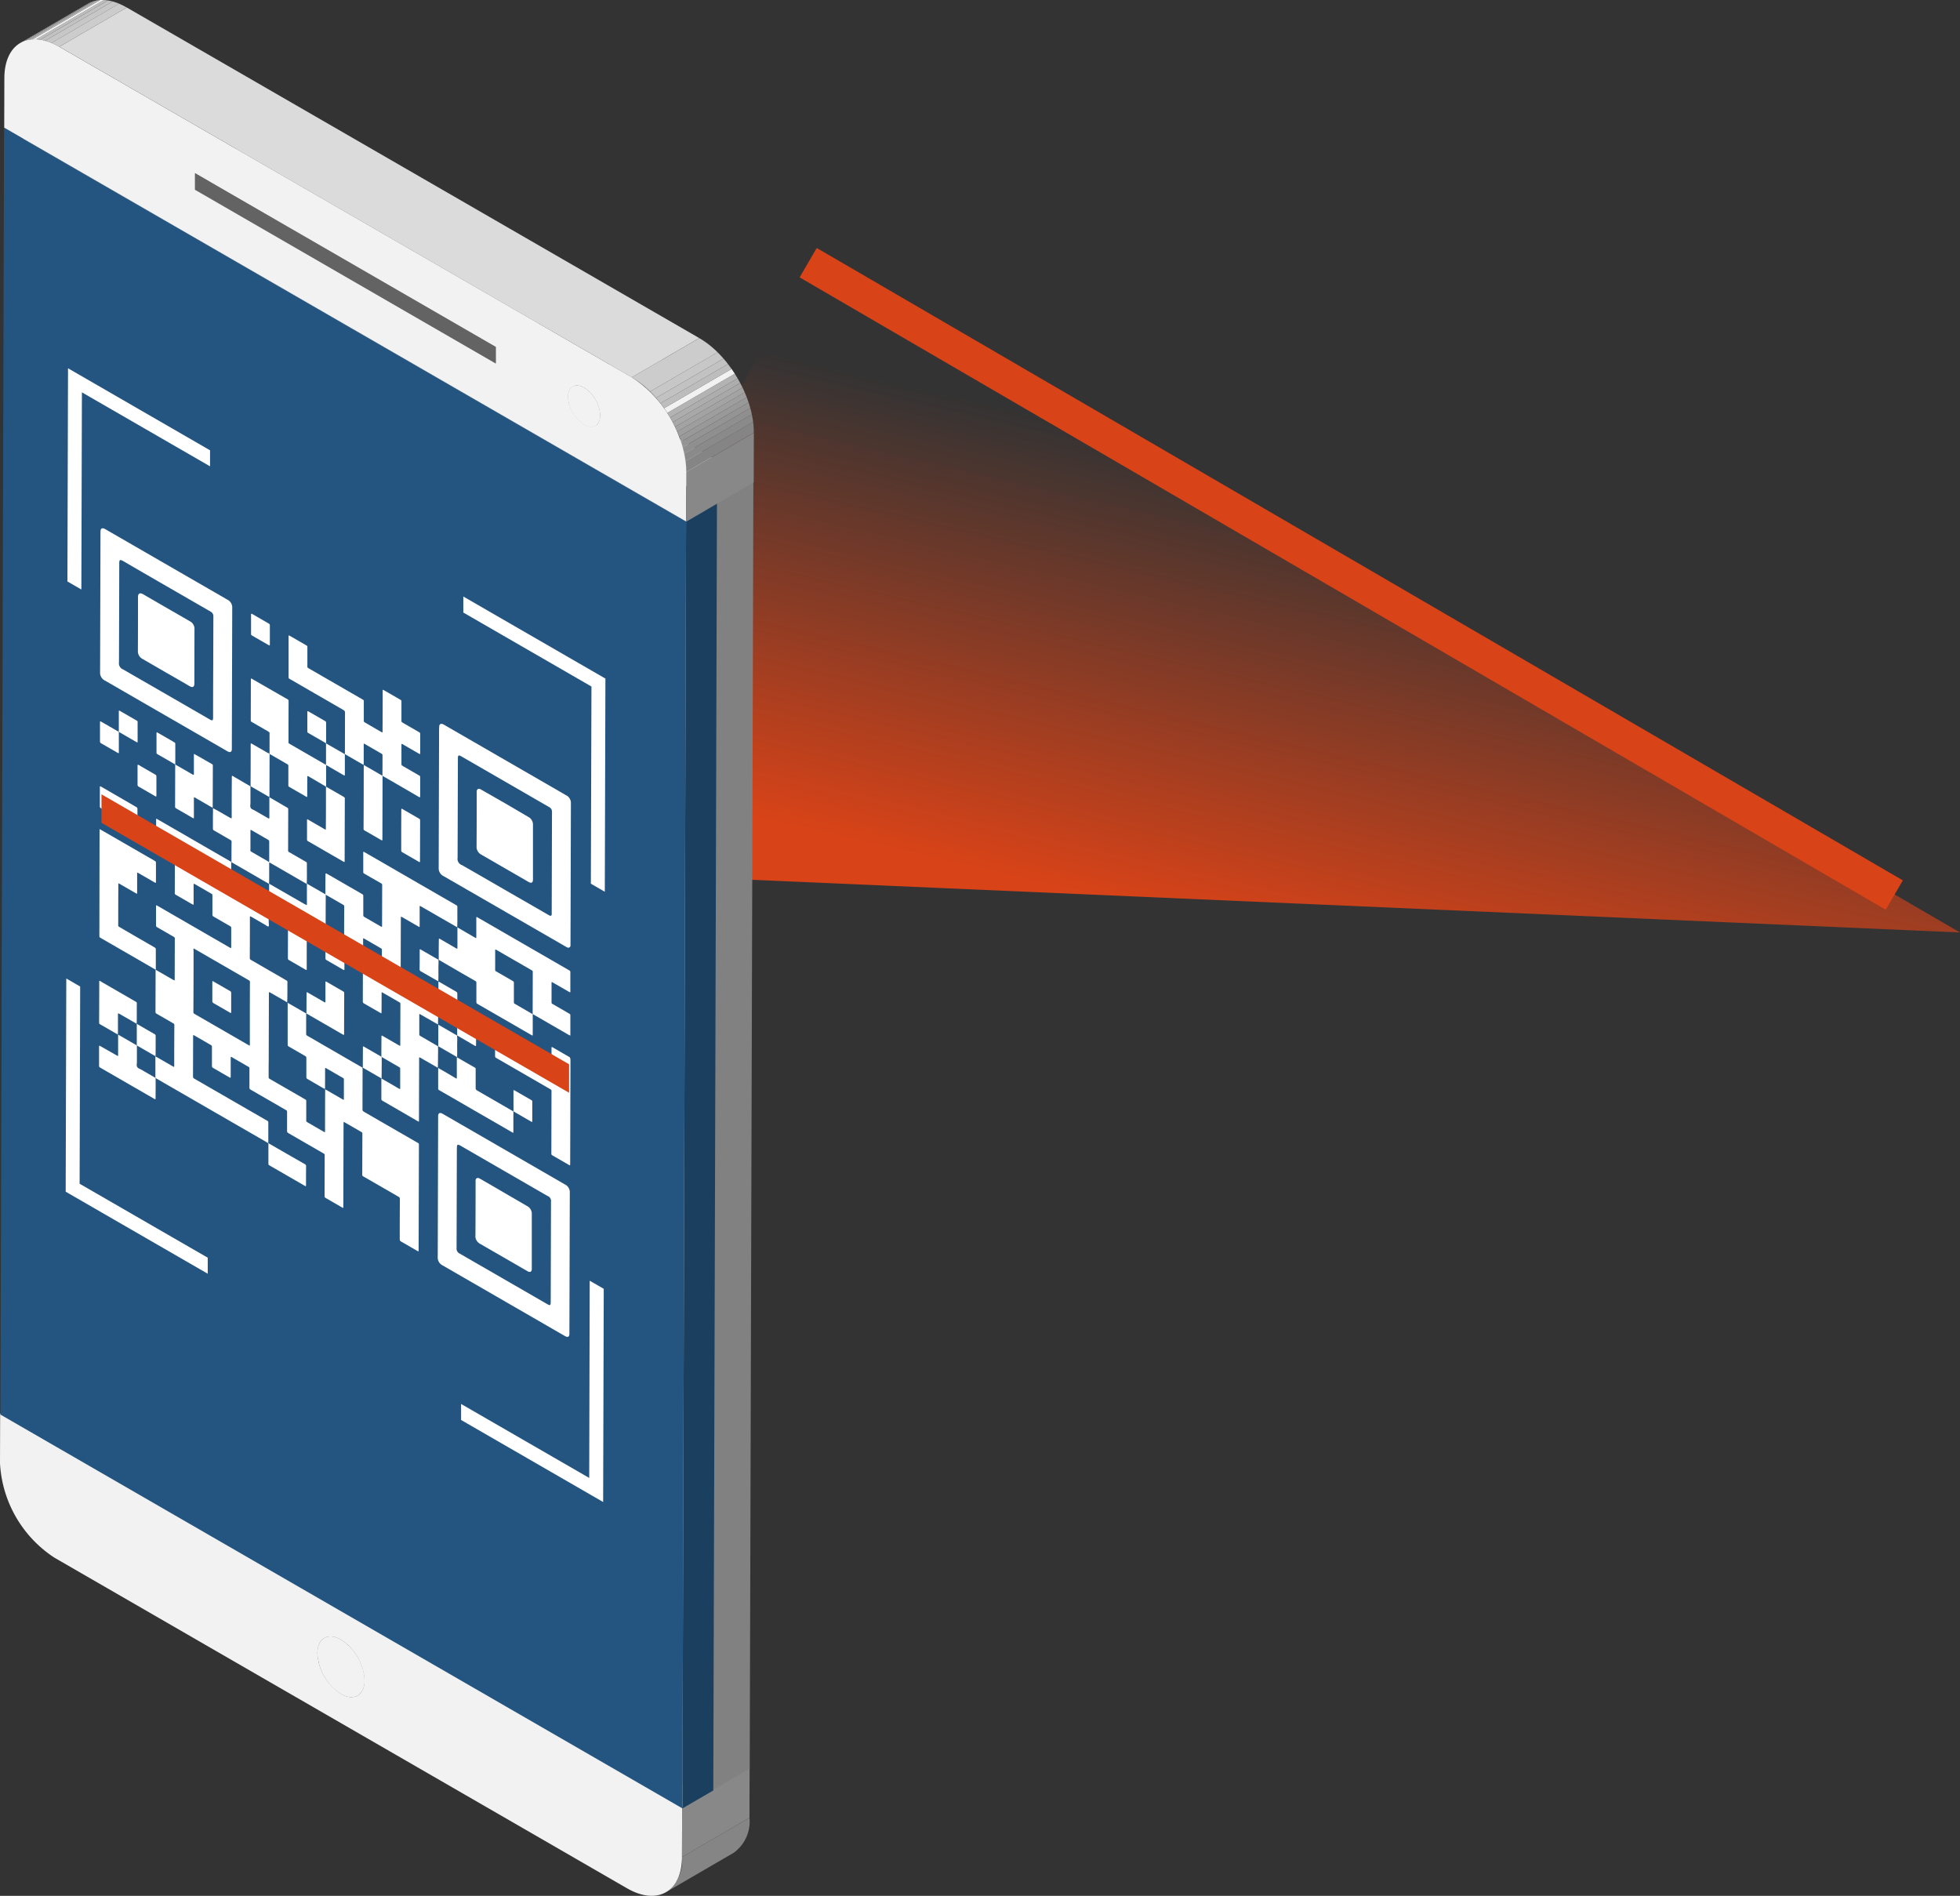 <svg xmlns="http://www.w3.org/2000/svg" xmlns:xlink="http://www.w3.org/1999/xlink" width="119.087" height="115.172" viewBox="0 0 119.087 115.172">
  <rect x="0" y="0" width="119.087" height="115.172" fill="#333333" stroke="none"/>
  <defs>
    <linearGradient id="linear-gradient" x1="0.147" y1="0.815" x2="0.431" y2="0.258" gradientUnits="objectBoundingBox">
      <stop offset="0" stop-color="#d84318"/>
      <stop offset="1" stop-color="#d84318" stop-opacity="0"/>
    </linearGradient>
  </defs>
  <g id="Grupo_131428" data-name="Grupo 131428" transform="translate(-101 398.784)">
    <path id="Trazado_191933" data-name="Trazado 191933" d="M132.033-349.291l18.07-33.536,69.984,40.69-80.993-3.53A49.315,49.315,0,0,1,132.033-349.291Z" fill="url(#linear-gradient)"/>
    <rect id="Rectángulo_41437" data-name="Rectángulo 41437" width="2.067" height="76.377" transform="matrix(0.503, -0.864, 0.864, 0.503, 149.584, -381.934)" fill="#d84318"/>
    <g id="Grupo_131195" data-name="Grupo 131195">
      <g id="Grupo_131157" data-name="Grupo 131157">
        <g id="Grupo_131156" data-name="Grupo 131156" style="isolation: isolate">
          <g id="Grupo_131129" data-name="Grupo 131129" style="isolation: isolate">
            <g id="Grupo_131128" data-name="Grupo 131128" style="isolation: isolate">
              <path id="Trazado_191934" data-name="Trazado 191934" d="M120.71-296.936l4.1-2.383c-.023-.04-.046-.08-.067-.121l-4.1,2.384c.022.04.044.08.067.12Z" fill="#adadad"/>
              <path id="Trazado_191935" data-name="Trazado 191935" d="M120.643-297.056l4.1-2.384c-.022-.04-.042-.081-.062-.122l-4.1,2.384c.02.041.041.081.062.122Z" fill="#a8a8a8"/>
            </g>
          </g>
          <g id="Grupo_131131" data-name="Grupo 131131" style="isolation: isolate">
            <g id="Grupo_131130" data-name="Grupo 131130" style="isolation: isolate">
              <path id="Trazado_191936" data-name="Trazado 191936" d="M121.078-296.421l4.1-2.383c-.04-.046-.079-.093-.116-.142l-4.1,2.384c.038.048.076.1.116.141Z" fill="#c2c2c2"/>
              <path id="Trazado_191937" data-name="Trazado 191937" d="M120.962-296.562l4.1-2.384c-.033-.042-.065-.085-.1-.129l-4.1,2.384c.031.044.062.087.1.129Z" fill="#bdbdbd"/>
              <path id="Trazado_191938" data-name="Trazado 191938" d="M120.867-296.691l4.1-2.384c-.029-.04-.057-.082-.083-.123l-4.1,2.383c.027.042.054.083.083.124Z" fill="#f2f2f2"/>
              <path id="Trazado_191939" data-name="Trazado 191939" d="M120.784-296.815l4.1-2.383c-.026-.04-.05-.081-.074-.121l-4.1,2.383c.024.041.049.081.074.121Z" fill="#b3b3b3"/>
              <path id="Trazado_191940" data-name="Trazado 191940" d="M120.71-296.936l4.1-2.383c-.023-.04-.046-.08-.067-.121l-4.1,2.384c.022.04.044.08.067.12Z" fill="#adadad"/>
            </g>
          </g>
          <g id="Grupo_131133" data-name="Grupo 131133" style="isolation: isolate">
            <g id="Grupo_131132" data-name="Grupo 131132" style="isolation: isolate">
              <path id="Trazado_191941" data-name="Trazado 191941" d="M121.235-296.254l4.1-2.384c-.054-.053-.106-.108-.156-.166l-4.1,2.383c.051.058.1.114.157.167Z" fill="#c7c7c7"/>
              <path id="Trazado_191942" data-name="Trazado 191942" d="M121.078-296.421l4.1-2.383c-.04-.046-.079-.093-.116-.142l-4.1,2.384c.038.048.076.1.116.141Z" fill="#c2c2c2"/>
            </g>
          </g>
          <g id="Grupo_131135" data-name="Grupo 131135" style="isolation: isolate">
            <g id="Grupo_131134" data-name="Grupo 131134" style="isolation: isolate">
              <path id="Trazado_191943" data-name="Trazado 191943" d="M120.643-297.056l4.1-2.384c-.022-.04-.042-.081-.062-.122l-4.1,2.384c.02.041.041.081.062.122Z" fill="#a8a8a8"/>
              <path id="Trazado_191944" data-name="Trazado 191944" d="M120.581-297.178l4.1-2.384c-.02-.041-.039-.082-.057-.124l-4.1,2.384c.019.041.037.083.057.124Z" fill="#a3a3a3"/>
              <path id="Trazado_191945" data-name="Trazado 191945" d="M120.524-297.3l4.1-2.384c-.018-.042-.036-.085-.052-.128l-4.1,2.383c.016.043.034.086.052.129Z" fill="#9e9e9e"/>
              <path id="Trazado_191946" data-name="Trazado 191946" d="M120.472-297.431l4.1-2.383c-.018-.045-.034-.09-.049-.135l-4.1,2.383q.022.069.048.135Z" fill="#999"/>
              <path id="Trazado_191947" data-name="Trazado 191947" d="M120.424-297.566l4.1-2.383c-.016-.049-.031-.1-.044-.146l-4.1,2.384c.013.048.028.1.045.145Z" fill="#949494"/>
            </g>
          </g>
          <g id="Grupo_131137" data-name="Grupo 131137" style="isolation: isolate">
            <g id="Grupo_131136" data-name="Grupo 131136" style="isolation: isolate">
              <path id="Trazado_191948" data-name="Trazado 191948" d="M121.713-295.884l4.1-2.383a2.415,2.415,0,0,1-.478-.371l-4.1,2.384a2.388,2.388,0,0,0,.478.37Z" fill="#ccc"/>
              <path id="Trazado_191949" data-name="Trazado 191949" d="M121.235-296.254l4.1-2.384c-.054-.053-.106-.108-.156-.166l-4.1,2.383c.051.058.1.114.157.167Z" fill="#c7c7c7"/>
            </g>
          </g>
          <g id="Grupo_131139" data-name="Grupo 131139" style="isolation: isolate">
            <g id="Grupo_131138" data-name="Grupo 131138" style="isolation: isolate">
              <path id="Trazado_191950" data-name="Trazado 191950" d="M120.339-297.876l4.1-2.383c-.014-.067-.025-.133-.034-.2l-4.1,2.384c.008.066.02.132.034.2Z" fill="#8a8a8a"/>
              <path id="Trazado_191951" data-name="Trazado 191951" d="M120.305-298.074l4.1-2.384a2.229,2.229,0,0,1-.018-.28,1,1,0,0,1,.418-.919l-4.1,2.384a1,1,0,0,0-.418.919,2.069,2.069,0,0,0,.019.28Z" fill="#858585"/>
            </g>
          </g>
          <g id="Grupo_131141" data-name="Grupo 131141" style="isolation: isolate">
            <g id="Grupo_131140" data-name="Grupo 131140" style="isolation: isolate">
              <path id="Trazado_191952" data-name="Trazado 191952" d="M122.731-295.784l4.1-2.384-4.11,2.389Z" fill="#9e9e9e"/>
              <path id="Trazado_191953" data-name="Trazado 191953" d="M122.723-295.779l4.1-2.384a.6.6,0,0,1-.072.035l-4.1,2.384c.025-.011.049-.022.072-.035Z" fill="#a3a3a3"/>
              <path id="Trazado_191954" data-name="Trazado 191954" d="M122.651-295.744l4.1-2.384c-.024.01-.05.019-.076.027l-4.1,2.383a.609.609,0,0,0,.075-.026Z" fill="#a8a8a8"/>
              <path id="Trazado_191955" data-name="Trazado 191955" d="M122.576-295.718l4.1-2.383c-.026.007-.052.013-.08.018l-4.1,2.384a.718.718,0,0,0,.08-.019Z" fill="#adadad"/>
              <path id="Trazado_191956" data-name="Trazado 191956" d="M122.5-295.7l4.1-2.384a.81.81,0,0,1-.086.01l-4.1,2.384a.829.829,0,0,0,.087-.01Z" fill="#b3b3b3"/>
              <path id="Trazado_191957" data-name="Trazado 191957" d="M122.409-295.689l4.1-2.384a.757.757,0,0,1-.1,0l-4.1,2.384c.033,0,.064,0,.095,0Z" fill="#f2f2f2"/>
              <path id="Trazado_191958" data-name="Trazado 191958" d="M122.314-295.688l4.1-2.384a.809.809,0,0,1-.107-.011l-4.1,2.384a1,1,0,0,0,.106.011Z" fill="#bdbdbd"/>
              <path id="Trazado_191959" data-name="Trazado 191959" d="M122.208-295.7l4.1-2.384a1.014,1.014,0,0,1-.126-.027l-4.1,2.384a1.009,1.009,0,0,0,.126.027Z" fill="#c2c2c2"/>
              <path id="Trazado_191960" data-name="Trazado 191960" d="M122.082-295.726l4.1-2.384a1.2,1.2,0,0,1-.168-.058l-4.1,2.384a1.411,1.411,0,0,0,.169.058Z" fill="#c7c7c7"/>
              <path id="Trazado_191961" data-name="Trazado 191961" d="M121.913-295.784l4.1-2.384a1.7,1.7,0,0,1-.2-.1l-4.1,2.383a1.621,1.621,0,0,0,.2.1Z" fill="#ccc"/>
            </g>
          </g>
          <g id="Grupo_131143" data-name="Grupo 131143" style="isolation: isolate">
            <g id="Grupo_131142" data-name="Grupo 131142" style="isolation: isolate">
              <path id="Trazado_191962" data-name="Trazado 191962" d="M120.305-298.074l4.1-2.384a2.229,2.229,0,0,1-.018-.28,1,1,0,0,1,.418-.919l-4.1,2.384a1,1,0,0,0-.418.919,2.069,2.069,0,0,0,.019.28Z" fill="#858585"/>
            </g>
          </g>
          <g id="Grupo_131145" data-name="Grupo 131145" style="isolation: isolate">
            <g id="Grupo_131144" data-name="Grupo 131144" style="isolation: isolate">
              <path id="Trazado_191963" data-name="Trazado 191963" d="M122.731-295.784l4.1-2.384a1,1,0,0,0,.417-.918l-4.1,2.384a1,1,0,0,1-.417.918Z" fill="#434343"/>
            </g>
          </g>
          <g id="Grupo_131147" data-name="Grupo 131147" style="isolation: isolate">
            <g id="Grupo_131146" data-name="Grupo 131146" style="isolation: isolate">
              <path id="Trazado_191964" data-name="Trazado 191964" d="M121.722-299.174l4.1-2.383a1.625,1.625,0,0,0-.2-.1l-4.1,2.384a1.764,1.764,0,0,1,.2.1Z" fill="#666"/>
              <path id="Trazado_191965" data-name="Trazado 191965" d="M121.522-299.273l4.1-2.384a1.411,1.411,0,0,0-.169-.058l-4.1,2.384a1.4,1.4,0,0,1,.168.058Z" fill="#646464"/>
              <path id="Trazado_191966" data-name="Trazado 191966" d="M121.354-299.331l4.1-2.384a1.246,1.246,0,0,0-.126-.027l-4.1,2.384a1.02,1.02,0,0,1,.126.027Z" fill="#616161"/>
              <path id="Trazado_191967" data-name="Trazado 191967" d="M121.228-299.358l4.1-2.384c-.036-.005-.071-.009-.106-.011l-4.1,2.384a1.014,1.014,0,0,1,.107.011Z" fill="#5f5f5f"/>
              <path id="Trazado_191968" data-name="Trazado 191968" d="M121.121-299.369l4.1-2.384c-.032,0-.064,0-.1,0l-4.1,2.384c.031,0,.063,0,.1,0Z" fill="#5c5c5c"/>
              <path id="Trazado_191969" data-name="Trazado 191969" d="M121.026-299.368l4.1-2.384a.81.81,0,0,0-.086.01l-4.1,2.384a.81.81,0,0,1,.086-.01Z" fill="#5a5a5a"/>
              <path id="Trazado_191970" data-name="Trazado 191970" d="M120.94-299.358l4.1-2.384a.686.686,0,0,0-.081.019l-4.1,2.383c.026-.007.053-.013.08-.018Z" fill="#575757"/>
              <path id="Trazado_191971" data-name="Trazado 191971" d="M120.86-299.34l4.1-2.383a.478.478,0,0,0-.075.027l-4.1,2.383c.024-.01.05-.019.076-.027Z" fill="#545454"/>
              <path id="Trazado_191972" data-name="Trazado 191972" d="M120.784-299.313l4.1-2.383a.6.6,0,0,0-.072.035l-4.1,2.383c.023-.013.047-.024.072-.035Z" fill="#525252"/>
              <path id="Trazado_191973" data-name="Trazado 191973" d="M120.712-299.278l4.1-2.383-4.11,2.388Z" fill="#4f4f4f"/>
            </g>
          </g>
          <g id="Grupo_131149" data-name="Grupo 131149" style="isolation: isolate">
            <g id="Grupo_131148" data-name="Grupo 131148" style="isolation: isolate">
              <path id="Trazado_191974" data-name="Trazado 191974" d="M123.148-296.7l4.1-2.384a2.241,2.241,0,0,0-.018-.28l-4.1,2.384a2.055,2.055,0,0,1,.018.28Z" fill="#434343"/>
              <path id="Trazado_191975" data-name="Trazado 191975" d="M123.13-296.982l4.1-2.384c-.009-.066-.02-.132-.034-.2l-4.1,2.383c.014.067.026.133.034.2Z" fill="#454545"/>
              <path id="Trazado_191976" data-name="Trazado 191976" d="M123.1-297.181l4.1-2.383c-.012-.055-.025-.11-.041-.165l-4.1,2.384c.015.055.028.109.04.164Z" fill="#484848"/>
              <path id="Trazado_191977" data-name="Trazado 191977" d="M123.056-297.345l4.1-2.384c-.013-.049-.028-.1-.044-.146l-4.1,2.384c.016.048.031.1.045.146Z" fill="#4a4a4a"/>
              <path id="Trazado_191978" data-name="Trazado 191978" d="M123.011-297.491l4.1-2.384c-.015-.045-.031-.09-.049-.135l-4.1,2.383c.017.045.033.091.048.136Z" fill="#4d4d4d"/>
              <path id="Trazado_191979" data-name="Trazado 191979" d="M122.963-297.627l4.1-2.383c-.016-.043-.034-.086-.052-.129l-4.1,2.384c.019.043.036.085.053.128Z" fill="#4f4f4f"/>
              <path id="Trazado_191980" data-name="Trazado 191980" d="M122.91-297.755l4.1-2.384c-.018-.041-.037-.083-.057-.124l-4.1,2.384c.02.041.039.082.057.124Z" fill="#525252"/>
              <path id="Trazado_191981" data-name="Trazado 191981" d="M122.853-297.879l4.1-2.384c-.02-.041-.04-.082-.062-.122l-4.1,2.384c.022.04.042.081.062.122Z" fill="#545454"/>
              <path id="Trazado_191982" data-name="Trazado 191982" d="M122.791-298l4.1-2.384c-.021-.04-.044-.081-.067-.12l-4.1,2.383c.023.04.046.08.067.121Z" fill="#575757"/>
              <path id="Trazado_191983" data-name="Trazado 191983" d="M122.724-298.122l4.1-2.383c-.024-.041-.049-.082-.074-.122l-4.1,2.384c.026.04.05.08.074.121Z" fill="#5a5a5a"/>
              <path id="Trazado_191984" data-name="Trazado 191984" d="M122.65-298.243l4.1-2.384c-.027-.041-.055-.083-.083-.123l-4.1,2.383c.029.041.056.082.083.124Z" fill="#5c5c5c"/>
              <path id="Trazado_191985" data-name="Trazado 191985" d="M122.567-298.367l4.1-2.383c-.031-.044-.063-.087-.1-.129l-4.1,2.383c.033.042.065.085.1.129Z" fill="#5f5f5f"/>
              <path id="Trazado_191986" data-name="Trazado 191986" d="M122.472-298.5l4.1-2.383c-.038-.049-.077-.1-.116-.142l-4.1,2.384c.04.045.079.093.116.141Z" fill="#616161"/>
              <path id="Trazado_191987" data-name="Trazado 191987" d="M122.356-298.637l4.1-2.384c-.051-.058-.1-.113-.157-.166l-4.1,2.383c.053.053.106.109.156.167Z" fill="#646464"/>
              <path id="Trazado_191988" data-name="Trazado 191988" d="M122.2-298.8l4.1-2.383a2.34,2.34,0,0,0-.477-.37l-4.1,2.383a2.389,2.389,0,0,1,.478.37Z" fill="#666"/>
            </g>
          </g>
          <g id="Grupo_131151" data-name="Grupo 131151" style="isolation: isolate">
            <g id="Grupo_131150" data-name="Grupo 131150" style="isolation: isolate">
              <path id="Trazado_191989" data-name="Trazado 191989" d="M141.466-283.837l4.1-2.384a2.33,2.33,0,0,0,.971-2.134l-4.1,2.383a2.329,2.329,0,0,1-.971,2.135Z" fill="#858585"/>
            </g>
          </g>
          <g id="Grupo_131152" data-name="Grupo 131152">
            <path id="Trazado_191990" data-name="Trazado 191990" d="M142.437-285.972c-.006,2.112-1.5,2.964-3.339,1.9L104.317-304.15A7.311,7.311,0,0,1,101-309.895l.009-3.014,41.437,23.924Zm-20.724-9.912c.79.457,1.433.09,1.435-.818a3.144,3.144,0,0,0-1.426-2.472c-.79-.456-1.433-.089-1.436.82a3.143,3.143,0,0,0,1.427,2.47Z" fill="#f2f2f2"/>
          </g>
          <g id="Grupo_131153" data-name="Grupo 131153">
            <path id="Trazado_191991" data-name="Trazado 191991" d="M121.722-299.174c-.79-.456-1.433-.089-1.436.82a3.143,3.143,0,0,0,1.427,2.47c.79.457,1.433.09,1.435-.818A3.144,3.144,0,0,0,121.722-299.174Z" fill="#f2f2f2"/>
          </g>
          <g id="Grupo_131154" data-name="Grupo 131154">
            <path id="Trazado_191992" data-name="Trazado 191992" d="M142.446-288.985l4.1-2.384L105.11-315.292l-4.1,2.384Z" fill="#dbdbdb"/>
          </g>
          <g id="Grupo_131155" data-name="Grupo 131155">
            <path id="Trazado_191993" data-name="Trazado 191993" d="M142.437-285.972l4.1-2.384.009-3.013-4.1,2.384Z" fill="#888"/>
          </g>
        </g>
      </g>
      <g id="Grupo_131162" data-name="Grupo 131162">
        <g id="Grupo_131161" data-name="Grupo 131161" style="isolation: isolate">
          <g id="Grupo_131158" data-name="Grupo 131158">
            <path id="Trazado_191994" data-name="Trazado 191994" d="M143.634-289.653l2.918-1.7.222-78.173-2.918,1.7Z" fill="#818181"/>
          </g>
          <g id="Grupo_131159" data-name="Grupo 131159">
            <path id="Trazado_191995" data-name="Trazado 191995" d="M143.855-367.826l2.918-1.7-41.438-23.924-2.918,1.7Z" fill="#d0d0d0"/>
          </g>
          <g id="Grupo_131160" data-name="Grupo 131160">
            <path id="Trazado_191996" data-name="Trazado 191996" d="M102.417-391.75l-.222,78.173,41.438,23.924.222-78.173Z" fill="#bbb"/>
          </g>
        </g>
      </g>
      <g id="Grupo_131167" data-name="Grupo 131167">
        <g id="Grupo_131166" data-name="Grupo 131166" style="isolation: isolate">
          <g id="Grupo_131163" data-name="Grupo 131163">
            <path id="Trazado_191997" data-name="Trazado 191997" d="M142.463-288.925l1.876-1.09.222-78.173-1.876,1.09Z" fill="#1b3f5e"/>
          </g>
          <g id="Grupo_131164" data-name="Grupo 131164">
            <path id="Trazado_191998" data-name="Trazado 191998" d="M142.685-367.1l1.876-1.09-41.437-23.924-1.876,1.09Z" fill="#1b3f5e"/>
          </g>
          <g id="Grupo_131165" data-name="Grupo 131165">
            <path id="Trazado_191999" data-name="Trazado 191999" d="M101.248-391.022l-.222,78.173,41.437,23.924.222-78.173Z" fill="#245580"/>
          </g>
        </g>
      </g>
      <g id="Grupo_131194" data-name="Grupo 131194">
        <g id="Grupo_131193" data-name="Grupo 131193" style="isolation: isolate">
          <g id="Grupo_131169" data-name="Grupo 131169" style="isolation: isolate">
            <g id="Grupo_131168" data-name="Grupo 131168" style="isolation: isolate">
              <path id="Trazado_192000" data-name="Trazado 192000" d="M104.6-395.944l4.1-2.384a4.214,4.214,0,0,0-.467-.232l-4.1,2.384a4.033,4.033,0,0,1,.466.232Z" fill="#ccc"/>
              <path id="Trazado_192001" data-name="Trazado 192001" d="M104.138-396.176l4.1-2.384a3.319,3.319,0,0,0-.392-.135l-4.1,2.384a3.383,3.383,0,0,1,.392.135Z" fill="#c7c7c7"/>
              <path id="Trazado_192002" data-name="Trazado 192002" d="M103.746-396.311l4.1-2.384a2.5,2.5,0,0,0-.292-.062l-4.1,2.383a2.744,2.744,0,0,1,.293.063Z" fill="#c2c2c2"/>
              <path id="Trazado_192003" data-name="Trazado 192003" d="M103.453-396.374l4.1-2.383a2.175,2.175,0,0,0-.248-.025l-4.1,2.383a2.394,2.394,0,0,1,.248.025Z" fill="#bdbdbd"/>
              <path id="Trazado_192004" data-name="Trazado 192004" d="M103.205-396.4l4.1-2.383a1.8,1.8,0,0,0-.221,0l-4.1,2.383c.072,0,.145-.005.22,0Z" fill="#f2f2f2"/>
              <path id="Trazado_192005" data-name="Trazado 192005" d="M102.985-396.4l4.1-2.383a1.9,1.9,0,0,0-.2.023l-4.1,2.384a1.836,1.836,0,0,1,.2-.024Z" fill="#b3b3b3"/>
              <path id="Trazado_192006" data-name="Trazado 192006" d="M102.784-396.373l4.1-2.384a1.861,1.861,0,0,0-.186.043l-4.1,2.384a1.635,1.635,0,0,1,.187-.043Z" fill="#adadad"/>
              <path id="Trazado_192007" data-name="Trazado 192007" d="M102.6-396.33l4.1-2.384a1.659,1.659,0,0,0-.176.062l-4.1,2.384a1.531,1.531,0,0,1,.176-.062Z" fill="#a8a8a8"/>
              <path id="Trazado_192008" data-name="Trazado 192008" d="M102.421-396.268l4.1-2.384a1.521,1.521,0,0,0-.167.082l-4.1,2.383a1.718,1.718,0,0,1,.167-.081Z" fill="#a3a3a3"/>
              <path id="Trazado_192009" data-name="Trazado 192009" d="M102.254-396.187l4.1-2.383-4.12,2.394Z" fill="#9e9e9e"/>
            </g>
          </g>
          <g id="Grupo_131170" data-name="Grupo 131170">
            <path id="Trazado_192010" data-name="Trazado 192010" d="M112.845-387.256l4.1-2.384,0-1.011-4.1,2.384Z" fill="#888"/>
          </g>
          <g id="Grupo_131171" data-name="Grupo 131171">
            <path id="Trazado_192011" data-name="Trazado 192011" d="M131.122-376.7l4.1-2.384L116.946-389.64l-4.1,2.384Z" fill="#dbdbdb"/>
          </g>
          <g id="Grupo_131172" data-name="Grupo 131172">
            <path id="Trazado_192012" data-name="Trazado 192012" d="M131.125-377.714l4.1-2.384L116.949-390.65l-4.1,2.384Z" fill="#6e6e6e"/>
          </g>
          <g id="Grupo_131173" data-name="Grupo 131173">
            <path id="Trazado_192013" data-name="Trazado 192013" d="M131.122-376.7l4.1-2.384,0-1.011-4.1,2.384Z" fill="#444"/>
          </g>
          <g id="Grupo_131175" data-name="Grupo 131175" style="isolation: isolate">
            <g id="Grupo_131174" data-name="Grupo 131174" style="isolation: isolate">
              <path id="Trazado_192014" data-name="Trazado 192014" d="M136.483-372.989l4.1-2.384a1.627,1.627,0,0,1-.326-.253l-4.1,2.384a1.664,1.664,0,0,0,.326.253Z" fill="#ccc"/>
            </g>
          </g>
          <g id="Grupo_131177" data-name="Grupo 131177" style="isolation: isolate">
            <g id="Grupo_131176" data-name="Grupo 131176" style="isolation: isolate">
              <path id="Trazado_192015" data-name="Trazado 192015" d="M136.483-372.989l4.1-2.384a1.627,1.627,0,0,1-.326-.253l-4.1,2.384a1.664,1.664,0,0,0,.326.253Z" fill="#ccc"/>
              <path id="Trazado_192016" data-name="Trazado 192016" d="M136.157-373.242l4.1-2.384c-.037-.036-.073-.074-.107-.114l-4.1,2.384c.035.04.07.078.107.114Z" fill="#c7c7c7"/>
              <path id="Trazado_192017" data-name="Trazado 192017" d="M136.05-373.356l4.1-2.384c-.027-.031-.054-.063-.079-.1l-4.1,2.383c.026.034.052.066.079.1Z" fill="#c2c2c2"/>
              <path id="Trazado_192018" data-name="Trazado 192018" d="M135.971-373.453l4.1-2.383c-.023-.029-.044-.058-.065-.088l-4.1,2.383c.021.03.043.06.065.088Z" fill="#bdbdbd"/>
              <path id="Trazado_192019" data-name="Trazado 192019" d="M135.906-373.541l4.1-2.383c-.02-.028-.039-.056-.057-.085l-4.1,2.384c.019.028.037.057.057.084Z" fill="#f2f2f2"/>
              <path id="Trazado_192020" data-name="Trazado 192020" d="M135.849-373.625l4.1-2.384-.051-.083-4.1,2.384c.016.028.033.056.05.083Z" fill="#b3b3b3"/>
              <path id="Trazado_192021" data-name="Trazado 192021" d="M135.8-373.708l4.1-2.384c-.015-.027-.031-.054-.045-.082l-4.1,2.384c.015.027.03.055.046.082Z" fill="#adadad"/>
              <path id="Trazado_192022" data-name="Trazado 192022" d="M135.753-373.79l4.1-2.384c-.015-.027-.029-.055-.043-.083l-4.1,2.384c.013.028.027.055.042.083Z" fill="#a8a8a8"/>
              <path id="Trazado_192023" data-name="Trazado 192023" d="M135.711-373.873l4.1-2.384c-.013-.028-.026-.056-.038-.085l-4.1,2.384c.012.028.025.056.039.085Z" fill="#a3a3a3"/>
              <path id="Trazado_192024" data-name="Trazado 192024" d="M135.672-373.958l4.1-2.384c-.013-.029-.025-.058-.036-.088l-4.1,2.384c.011.029.023.059.036.088Z" fill="#9e9e9e"/>
              <path id="Trazado_192025" data-name="Trazado 192025" d="M135.636-374.046l4.1-2.384c-.012-.03-.023-.061-.033-.092l-4.1,2.384c.01.031.021.061.033.092Z" fill="#999"/>
              <path id="Trazado_192026" data-name="Trazado 192026" d="M135.6-374.138l4.1-2.384c-.011-.033-.022-.066-.031-.1l-4.1,2.383c.009.033.019.067.03.1Z" fill="#949494"/>
              <path id="Trazado_192027" data-name="Trazado 192027" d="M135.573-374.238l4.1-2.383c-.01-.038-.019-.075-.027-.113l-4.1,2.384c.008.037.017.075.028.112Z" fill="#8f8f8f"/>
              <path id="Trazado_192028" data-name="Trazado 192028" d="M135.545-374.35l4.1-2.384q-.015-.067-.024-.135l-4.1,2.384c.006.044.013.09.023.135Z" fill="#8a8a8a"/>
              <path id="Trazado_192029" data-name="Trazado 192029" d="M135.522-374.485l4.1-2.384a1.568,1.568,0,0,1-.012-.191.686.686,0,0,1,.285-.627l-4.1,2.384a.684.684,0,0,0-.285.626,1.4,1.4,0,0,0,.013.192Z" fill="#858585"/>
            </g>
          </g>
          <g id="Grupo_131179" data-name="Grupo 131179" style="isolation: isolate">
            <g id="Grupo_131178" data-name="Grupo 131178" style="isolation: isolate">
              <path id="Trazado_192030" data-name="Trazado 192030" d="M137.179-372.921l4.1-2.384-4.107,2.387Z" fill="#9e9e9e"/>
              <path id="Trazado_192031" data-name="Trazado 192031" d="M137.174-372.918l4.1-2.383-.049.023-4.1,2.384c.016-.007.033-.015.049-.024Z" fill="#a3a3a3"/>
              <path id="Trazado_192032" data-name="Trazado 192032" d="M137.125-372.894l4.1-2.384a.441.441,0,0,1-.051.019l-4.1,2.383a.453.453,0,0,0,.052-.018Z" fill="#a8a8a8"/>
              <path id="Trazado_192033" data-name="Trazado 192033" d="M137.073-372.876l4.1-2.383a.485.485,0,0,1-.055.012l-4.1,2.384a.487.487,0,0,0,.055-.013Z" fill="#adadad"/>
              <path id="Trazado_192034" data-name="Trazado 192034" d="M137.018-372.863l4.1-2.384a.382.382,0,0,1-.059.007l-4.1,2.384a.556.556,0,0,0,.059-.007Z" fill="#b3b3b3"/>
              <path id="Trazado_192035" data-name="Trazado 192035" d="M136.959-372.856l4.1-2.384a.469.469,0,0,1-.065,0l-4.1,2.383Z" fill="#f2f2f2"/>
              <path id="Trazado_192036" data-name="Trazado 192036" d="M136.9-372.856l4.1-2.383a.645.645,0,0,1-.073-.008l-4.1,2.384a.622.622,0,0,0,.073.007Z" fill="#bdbdbd"/>
              <path id="Trazado_192037" data-name="Trazado 192037" d="M136.822-372.863l4.1-2.384a.729.729,0,0,1-.086-.018l-4.1,2.384a.689.689,0,0,0,.086.018Z" fill="#c2c2c2"/>
              <path id="Trazado_192038" data-name="Trazado 192038" d="M136.736-372.881l4.1-2.384a.828.828,0,0,1-.115-.04l-4.1,2.384a1.124,1.124,0,0,0,.115.04Z" fill="#c7c7c7"/>
              <path id="Trazado_192039" data-name="Trazado 192039" d="M136.621-372.921l4.1-2.384a1.091,1.091,0,0,1-.137-.068l-4.1,2.384a1.255,1.255,0,0,0,.138.068Z" fill="#ccc"/>
            </g>
          </g>
          <g id="Grupo_131181" data-name="Grupo 131181" style="isolation: isolate">
            <g id="Grupo_131180" data-name="Grupo 131180" style="isolation: isolate">
              <path id="Trazado_192040" data-name="Trazado 192040" d="M137.179-372.921l4.1-2.384a.686.686,0,0,0,.285-.627l-4.1,2.384a.686.686,0,0,1-.285.627Z" fill="#434343"/>
            </g>
          </g>
          <g id="Grupo_131183" data-name="Grupo 131183" style="isolation: isolate">
            <g id="Grupo_131182" data-name="Grupo 131182" style="isolation: isolate">
              <path id="Trazado_192041" data-name="Trazado 192041" d="M136.49-375.235l4.1-2.384a1.234,1.234,0,0,0-.136-.068l-4.1,2.384a1.089,1.089,0,0,1,.137.068Z" fill="#666"/>
              <path id="Trazado_192042" data-name="Trazado 192042" d="M136.353-375.3l4.1-2.384a.984.984,0,0,0-.115-.04l-4.1,2.384a.785.785,0,0,1,.115.04Z" fill="#646464"/>
              <path id="Trazado_192043" data-name="Trazado 192043" d="M136.238-375.343l4.1-2.384a.735.735,0,0,0-.086-.018l-4.1,2.383c.028.005.057.011.086.019Z" fill="#616161"/>
              <path id="Trazado_192044" data-name="Trazado 192044" d="M136.152-375.362l4.1-2.383a.622.622,0,0,0-.073-.007l-4.1,2.383c.024,0,.048,0,.073.007Z" fill="#5f5f5f"/>
              <path id="Trazado_192045" data-name="Trazado 192045" d="M136.079-375.369l4.1-2.383h-.065l-4.1,2.384a.471.471,0,0,1,.065,0Z" fill="#5c5c5c"/>
              <path id="Trazado_192046" data-name="Trazado 192046" d="M136.014-375.368l4.1-2.384a.564.564,0,0,0-.059.007l-4.1,2.384a.4.4,0,0,1,.059-.007Z" fill="#5a5a5a"/>
              <path id="Trazado_192047" data-name="Trazado 192047" d="M135.955-375.361l4.1-2.384a.336.336,0,0,0-.055.013l-4.1,2.383a.467.467,0,0,1,.054-.012Z" fill="#575757"/>
              <path id="Trazado_192048" data-name="Trazado 192048" d="M135.9-375.349l4.1-2.383a.437.437,0,0,0-.051.018l-4.1,2.383a.453.453,0,0,1,.052-.018Z" fill="#545454"/>
              <path id="Trazado_192049" data-name="Trazado 192049" d="M135.849-375.331l4.1-2.383a.457.457,0,0,0-.05.024l-4.1,2.383.049-.024Z" fill="#525252"/>
              <path id="Trazado_192050" data-name="Trazado 192050" d="M135.8-375.307l4.1-2.383-4.107,2.387Z" fill="#4f4f4f"/>
            </g>
          </g>
          <g id="Grupo_131185" data-name="Grupo 131185" style="isolation: isolate">
            <g id="Grupo_131184" data-name="Grupo 131184" style="isolation: isolate">
              <path id="Trazado_192051" data-name="Trazado 192051" d="M137.464-373.548l4.1-2.384a1.393,1.393,0,0,0-.013-.191l-4.1,2.383a1.569,1.569,0,0,1,.012.192Z" fill="#434343"/>
              <path id="Trazado_192052" data-name="Trazado 192052" d="M137.452-373.74l4.1-2.383c-.006-.045-.013-.09-.023-.136l-4.1,2.384q.015.068.024.135Z" fill="#454545"/>
              <path id="Trazado_192053" data-name="Trazado 192053" d="M137.428-373.875l4.1-2.384c-.008-.037-.017-.075-.028-.112l-4.1,2.383c.01.038.019.075.027.113Z" fill="#484848"/>
              <path id="Trazado_192054" data-name="Trazado 192054" d="M137.4-373.988l4.1-2.383c-.009-.033-.019-.067-.03-.1l-4.1,2.384c.011.033.022.066.031.1Z" fill="#4a4a4a"/>
              <path id="Trazado_192055" data-name="Trazado 192055" d="M137.37-374.087l4.1-2.384c-.01-.031-.021-.061-.033-.092l-4.1,2.384c.012.03.023.061.033.092Z" fill="#4d4d4d"/>
              <path id="Trazado_192056" data-name="Trazado 192056" d="M137.337-374.179l4.1-2.384c-.011-.029-.023-.059-.036-.088l-4.1,2.384c.013.029.025.058.036.088Z" fill="#4f4f4f"/>
              <path id="Trazado_192057" data-name="Trazado 192057" d="M137.3-374.267l4.1-2.384q-.018-.042-.039-.084l-4.1,2.383c.013.028.026.057.038.085Z" fill="#525252"/>
              <path id="Trazado_192058" data-name="Trazado 192058" d="M137.263-374.352l4.1-2.383c-.013-.028-.027-.056-.042-.083l-4.1,2.383.043.083Z" fill="#545454"/>
              <path id="Trazado_192059" data-name="Trazado 192059" d="M137.22-374.435l4.1-2.383c-.015-.028-.03-.056-.046-.083l-4.1,2.384c.015.027.031.055.045.082Z" fill="#575757"/>
              <path id="Trazado_192060" data-name="Trazado 192060" d="M137.175-374.517l4.1-2.384c-.016-.028-.033-.055-.05-.082l-4.1,2.383c.018.028.034.055.051.083Z" fill="#5a5a5a"/>
              <path id="Trazado_192061" data-name="Trazado 192061" d="M137.124-374.6l4.1-2.383c-.018-.029-.037-.057-.057-.085l-4.1,2.384c.019.028.038.056.056.084Z" fill="#5c5c5c"/>
              <path id="Trazado_192062" data-name="Trazado 192062" d="M137.068-374.684l4.1-2.384c-.021-.03-.042-.059-.065-.088l-4.1,2.384c.022.029.044.058.065.088Z" fill="#5f5f5f"/>
              <path id="Trazado_192063" data-name="Trazado 192063" d="M137-374.772l4.1-2.384c-.025-.033-.052-.065-.079-.1l-4.1,2.383c.027.032.053.064.079.1Z" fill="#616161"/>
              <path id="Trazado_192064" data-name="Trazado 192064" d="M136.924-374.869l4.1-2.383c-.034-.04-.07-.078-.107-.114l-4.1,2.384c.036.036.072.074.107.113Z" fill="#646464"/>
              <path id="Trazado_192065" data-name="Trazado 192065" d="M136.817-374.982l4.1-2.384a1.6,1.6,0,0,0-.327-.253l-4.1,2.384a1.6,1.6,0,0,1,.327.253Z" fill="#666"/>
            </g>
          </g>
          <g id="Grupo_131186" data-name="Grupo 131186">
            <path id="Trazado_192066" data-name="Trazado 192066" d="M136.49-375.235c-.54-.312-.979-.062-.981.558a2.153,2.153,0,0,0,.974,1.688c.541.312.979.061.981-.559A2.146,2.146,0,0,0,136.49-375.235Z" fill="#f2f2f2"/>
          </g>
          <g id="Grupo_131187" data-name="Grupo 131187">
            <path id="Trazado_192067" data-name="Trazado 192067" d="M139.385-375.863a7.311,7.311,0,0,1,3.317,5.745l-.008,3.014-41.437-23.924.008-3.013c.006-2.112,1.5-2.965,3.339-1.9Zm-26.54-11.393L131.122-376.7l0-1.01-18.278-10.553,0,1.011Zm23.638,14.267c.541.312.979.061.981-.559a2.146,2.146,0,0,0-.974-1.687c-.54-.312-.979-.062-.981.558a2.153,2.153,0,0,0,.974,1.688Z" fill="#f2f2f2"/>
          </g>
          <g id="Grupo_131188" data-name="Grupo 131188">
            <path id="Trazado_192068" data-name="Trazado 192068" d="M112.847-388.267l0,1.011L131.122-376.7l0-1.011Z" fill="#636363"/>
          </g>
          <g id="Grupo_131189" data-name="Grupo 131189">
            <path id="Trazado_192069" data-name="Trazado 192069" d="M142.694-367.1l4.1-2.384.009-3.013-4.1,2.384Z" fill="#888"/>
          </g>
          <g id="Grupo_131190" data-name="Grupo 131190">
            <path id="Trazado_192070" data-name="Trazado 192070" d="M139.385-375.863l4.1-2.384-34.781-20.081-4.1,2.384Z" fill="#dbdbdb"/>
          </g>
          <g id="Grupo_131192" data-name="Grupo 131192" style="isolation: isolate">
            <g id="Grupo_131191" data-name="Grupo 131191" style="isolation: isolate">
              <path id="Trazado_192071" data-name="Trazado 192071" d="M142.7-370.118l4.1-2.383a4.986,4.986,0,0,0-.042-.651l-4.1,2.383a4.994,4.994,0,0,1,.042.651Z" fill="#858585"/>
              <path id="Trazado_192072" data-name="Trazado 192072" d="M142.66-370.769l4.1-2.383c-.02-.153-.047-.307-.08-.462l-4.1,2.384c.033.154.059.308.079.461Z" fill="#8a8a8a"/>
              <path id="Trazado_192073" data-name="Trazado 192073" d="M142.581-371.23l4.1-2.384c-.027-.127-.058-.254-.093-.382l-4.1,2.384c.035.127.067.255.094.382Z" fill="#8f8f8f"/>
              <path id="Trazado_192074" data-name="Trazado 192074" d="M142.487-371.612l4.1-2.384c-.032-.113-.066-.226-.1-.339l-4.1,2.384c.037.113.072.226.1.339Z" fill="#949494"/>
              <path id="Trazado_192075" data-name="Trazado 192075" d="M142.384-371.951l4.1-2.384c-.035-.105-.072-.21-.112-.314l-4.1,2.384c.04.1.078.209.113.314Z" fill="#999"/>
              <path id="Trazado_192076" data-name="Trazado 192076" d="M142.271-372.265l4.1-2.384c-.039-.1-.08-.2-.123-.3l-4.1,2.384c.043.1.083.2.122.3Z" fill="#9e9e9e"/>
              <path id="Trazado_192077" data-name="Trazado 192077" d="M142.149-372.564l4.1-2.384c-.042-.1-.086-.193-.132-.288l-4.1,2.383c.046.1.09.192.132.289Z" fill="#a3a3a3"/>
              <path id="Trazado_192078" data-name="Trazado 192078" d="M142.017-372.853l4.1-2.383c-.046-.1-.094-.19-.143-.283l-4.1,2.383c.05.094.1.188.144.283Z" fill="#a8a8a8"/>
              <path id="Trazado_192079" data-name="Trazado 192079" d="M141.873-373.136l4.1-2.383c-.05-.1-.1-.188-.156-.281l-4.1,2.384c.054.092.106.186.156.28Z" fill="#adadad"/>
              <path id="Trazado_192080" data-name="Trazado 192080" d="M141.717-373.416l4.1-2.384c-.056-.1-.113-.189-.172-.281l-4.1,2.383c.059.093.116.187.172.282Z" fill="#b3b3b3"/>
              <path id="Trazado_192081" data-name="Trazado 192081" d="M141.545-373.7l4.1-2.383c-.063-.1-.127-.194-.193-.288l-4.1,2.384c.066.094.131.19.193.287Z" fill="#f2f2f2"/>
              <path id="Trazado_192082" data-name="Trazado 192082" d="M141.352-373.985l4.1-2.384q-.108-.153-.222-.3l-4.1,2.383c.076.1.15.2.221.3Z" fill="#bdbdbd"/>
              <path id="Trazado_192083" data-name="Trazado 192083" d="M141.131-374.286l4.1-2.383q-.13-.17-.27-.329l-4.1,2.384c.092.106.182.216.27.328Z" fill="#c2c2c2"/>
              <path id="Trazado_192084" data-name="Trazado 192084" d="M140.861-374.614l4.1-2.384q-.176-.2-.363-.387L140.5-375c.125.123.246.253.364.388Z" fill="#c7c7c7"/>
              <path id="Trazado_192085" data-name="Trazado 192085" d="M140.5-375l4.1-2.383a5.6,5.6,0,0,0-1.112-.862l-4.1,2.384A5.54,5.54,0,0,1,140.5-375Z" fill="#ccc"/>
            </g>
          </g>
        </g>
      </g>
    </g>
    <g id="Grupo_131246" data-name="Grupo 131246">
      <g id="Grupo_131197" data-name="Grupo 131197" style="isolation: isolate">
        <g id="Grupo_131196" data-name="Grupo 131196">
          <path id="Trazado_192086" data-name="Trazado 192086" d="M107.038-342c0,.029,0,.056,0,.082a.1.1,0,0,0,.055.1l.04.022c.021.013.042.026.064.038l3.131,1.808c.042.024.085.053.129.08a.215.215,0,0,0,.01-.1c0-.364,0-.728,0-1.093,0-.122,0-.123-.113-.188q-.887-.515-1.773-1.026l-.167-.1c-.028-.016-.056-.032-.083-.049l-.049-.028-.031-.018c-.08-.046-.069-.053-.068-.2q0-1.149.006-2.3c0-.151-.01-.17.071-.123l.067.039.564.326.281.162a.68.68,0,0,1,.06.036l.031.018c.084.048.069.025.069-.14,0-.319,0-.639,0-.958,0-.163-.012-.185.074-.136l.032.019.056.032.289.166.579.336c.111.064.113.065.113-.057,0-.355,0-.712,0-1.068,0-.122,0-.123-.1-.182l-3.226-1.862c-.118-.068-.1-.056-.1.091Z" fill="#fff"/>
        </g>
      </g>
      <g id="Grupo_131199" data-name="Grupo 131199" style="isolation: isolate">
        <g id="Grupo_131198" data-name="Grupo 131198">
          <path id="Trazado_192087" data-name="Trazado 192087" d="M117.328-329.325l-.03-.011a.425.425,0,0,1,.01.152l0,1.052c0,.1,0,.109.091.161l2.106,1.216c.086.049.088.047.088-.047,0-.372,0-.746.005-1.119a.136.136,0,0,0-.076-.143Q118.424-328.689,117.328-329.325Z" fill="#fff"/>
        </g>
      </g>
      <g id="Grupo_131201" data-name="Grupo 131201" style="isolation: isolate">
        <g id="Grupo_131200" data-name="Grupo 131200">
          <path id="Trazado_192088" data-name="Trazado 192088" d="M110.362-335.979l-1.051-.607q0,.656,0,1.31l1.139.658c.014-.249,0-.513.008-.768,0-.145,0-.29,0-.437C110.456-335.923,110.454-335.926,110.362-335.979Z" fill="#fff"/>
        </g>
      </g>
      <g id="Grupo_131202" data-name="Grupo 131202">
        <path id="Trazado_192089" data-name="Trazado 192089" d="M114.971-338.583c-.329-.188-.657-.379-.987-.568-.081-.047-.083-.046-.083.057,0,.185,0,.373,0,.56s0,.374,0,.559a.13.13,0,0,0,.075.133c.141.08.281.16.422.242l.578.335c.05.029.07.023.07-.037q0-.582,0-1.163A.122.122,0,0,0,114.971-338.583Z" fill="#fff"/>
      </g>
      <g id="Grupo_131204" data-name="Grupo 131204" style="isolation: isolate">
        <g id="Grupo_131203" data-name="Grupo 131203">
          <path id="Trazado_192090" data-name="Trazado 192090" d="M132.2-331.423c0,.048.01.105-.012.138a.884.884,0,0,0,.091.064l.962.556c.1.057.1.057.1-.051l0-1.106c0-.1,0-.1-.087-.149l-.962-.555c-.091-.051-.093-.05-.094.051Z" fill="#fff"/>
        </g>
      </g>
      <g id="Grupo_131205" data-name="Grupo 131205">
        <path id="Trazado_192091" data-name="Trazado 192091" d="M130.23-327.142l-.1-.054c-.125-.061-.215-.017-.234.114a.973.973,0,0,0,0,.122q0,1.6-.009,3.2a.935.935,0,0,0,0,.139.542.542,0,0,0,.229.366c.023.015.048.029.072.043l2.82,1.628c.023.013.046.027.071.04.132.066.221.016.232-.127,0-.041,0-.083,0-.122,0-.529,0-1.057,0-1.587s0-1.056,0-1.585c0-.041,0-.082,0-.124a.529.529,0,0,0-.218-.387c-.015-.011-.031-.02-.046-.029l-.062-.035Z" fill="#fff"/>
      </g>
      <g id="Grupo_131207" data-name="Grupo 131207" style="isolation: isolate">
        <g id="Grupo_131206" data-name="Grupo 131206">
          <path id="Trazado_192092" data-name="Trazado 192092" d="M119.673-355.495c0,.368,0,.736,0,1.107,0,.1,0,.1.087.148.3.177.609.351.915.53.042.024.086.051.13.078a.253.253,0,0,0,.01-.109c0-.361,0-.719,0-1.079,0-.122,0-.125-.1-.182l-.939-.542C119.675-355.6,119.673-355.6,119.673-355.495Z" fill="#fff"/>
        </g>
      </g>
      <g id="Grupo_131208" data-name="Grupo 131208">
        <path id="Trazado_192093" data-name="Trazado 192093" d="M107.107-339.175c-.082-.047-.077-.034-.077.1q0,1.169-.007,2.337v.041c0,.1,0,.106.094.159l1.043.6c0-.048.007-.094.007-.141l0-1.024c0-.141,0-.141.121-.072.338.193.677.389,1.017.584.013-.407,0-.825.009-1.235a.106.106,0,0,0-.053-.1l-.033-.018-.048-.028-2.021-1.167Z" fill="#fff"/>
      </g>
      <g id="Grupo_131232" data-name="Grupo 131232" style="isolation: isolate">
        <g id="Grupo_131209" data-name="Grupo 131209">
          <path id="Trazado_192094" data-name="Trazado 192094" d="M107.125-335.217c-.1-.061-.106-.06-.106.057l0,1.081c0,.113,0,.115.1.17l3.237,1.869.038.024c.032.018.059.024.059-.041,0-.417.01-.822,0-1.243-.295-.173-.59-.341-.886-.514-.023-.013-.05-.025-.075-.036s-.048-.022-.071-.035a.209.209,0,0,1-.083-.079c-.056-.1-.019-.192-.02-.287,0-.342,0-.682,0-1.023l-1.141-.658c0,.4,0,.811,0,1.215,0,.1,0,.1-.086.049Z" fill="#fff"/>
        </g>
        <g id="Grupo_131210" data-name="Grupo 131210">
          <path id="Trazado_192095" data-name="Trazado 192095" d="M110.584-339.8l.619.358.311.178c.1.055.1.054.1-.057l.007-2.393c0-.118,0-.121-.1-.179-.314-.184-.627-.362-.941-.545-.1-.056-.1-.059-.1-.168,0-.357,0-.712,0-1.068,0-.133,0-.133.116-.067l.083.048,4.2,2.427.083.048c.084.045.086.046.086-.049,0-.369,0-.737,0-1.108,0-.1,0-.108-.09-.16l-.941-.543c-.111-.064-.111-.065-.11-.189l0-1.081c0-.105,0-.108-.092-.161l-.94-.543c-.11-.063-.111-.062-.112.064l0,1.08c0,.1,0,.1-.092.053l-.917-.529-.059-.034c-.084-.049-.076-.055-.075-.2l.006-2.352c0-.12,0-.121-.1-.18-.314-.183-.627-.361-.941-.545-.1-.055-.1-.058-.1-.168,0-.361,0-.722,0-1.08,0-.119,0-.121.1-.061l4.463,2.577c0,.341,0,.68,0,1.025,0,.094-.036.191.02.286a.216.216,0,0,0,.084.078c.046.027.1.045.145.071q1.015.589,2.03,1.173c0,.35,0,.7,0,1.051,0,.085.036.213-.019.237-.021.01-.048,0-.079-.018s-.088-.062-.129-.085l-.27-.156-.539-.312c-.1-.058-.106-.059-.107.059q0,1.2-.006,2.393c0,.113,0,.116.109.178l1.938,1.119.121.071.065.036a.1.1,0,0,1,.053.092c-.006.407.007.826-.016,1.235a.3.3,0,0,0,.078.056c.336.194.672.388,1.006.579.02.012.039.017.058.027a.344.344,0,0,1,.012.15c0,.351,0,.7,0,1.053,0,.126,0,.126.109.189q1.585.918,3.174,1.835l.139.08c0,.036.006.073.006.108l-.006,2.34c0,.036,0,.073,0,.11s.015.08.094.125l.064.038,3.12,1.8c.037.022.066.037.087.049.076.044.064.055.064.213-.006,2.075-.012,4.15-.018,6.279,0,.112,0,.114-.1.059l-.941-.543c-.1-.061-.1-.062-.106-.182v-.068q0-1.128.007-2.256c0-.038,0-.075,0-.11s-.012-.081-.089-.124l-.054-.032-1.319-.761-.659-.381-.093-.053c-.087-.05-.071-.059-.071-.229l.007-2.314c0-.125,0-.126-.109-.188l-.93-.537c-.1-.06-.1-.058-.105.06v.081q-.006,2.352-.013,4.706c0,.083,0,.166,0,.246,0,.1,0,.1-.086.051l-.953-.55c-.1-.06-.1-.061-.1-.181v-.068c0-.757.006-1.514.006-2.271,0-.17.015-.16-.1-.224l-.05-.028-2.035-1.176c-.1-.059-.1-.062-.1-.18l0-1.04c0-.139.007-.149-.065-.191-.018-.01-.041-.022-.069-.039-.683-.4-1.366-.788-2.048-1.184-.1-.06-.105-.06-.105-.181,0-.364,0-.728,0-1.093,0-.1,0-.1-.085-.148l-.319-.185c-.211-.122-.423-.243-.634-.366-.1-.059-.1-.057-.1.061,0,.36,0,.722,0,1.08,0,.109,0,.11-.1.054q-.235-.134-.47-.27l-.47-.272c-.1-.059-.1-.06-.1-.18l0-1.081c0-.11,0-.113-.1-.169l-.965-.557c-.087-.05-.078-.036-.079.1l-.006,2.326c0,.027,0,.055,0,.081,0,.049.017.08.1.125l.062.037,3.084,1.78,1.216.7c.112.065.114.068.113.188l0,1.1c0,.034.006.074-.012.1-.047-.029-.1-.06-.141-.087q-3.279-1.891-6.558-3.786-.075-.043-.15-.09l0-1.309c.349.2.7.4,1.044.6.1.058.1.057.1-.049q0-1.2.007-2.407c0-.11,0-.113-.1-.169l-.953-.55c-.1-.057-.091-.057-.092-.188v-.1c0-.748.006-1.494.006-2.244a.476.476,0,0,0-.007-.149.243.243,0,0,1,.073.032Zm6.738,5.636,0,.766c0,.117,0,.119.106.18l2.047,1.181.069.039c.072.042.064.051.063.192,0,.351,0,.7,0,1.053,0,.1,0,.107.092.159l.482.28q.24.139.482.277c.084.049.086.048.086-.047q0-1.234.007-2.463a.188.188,0,0,0-.012-.082,1.59,1.59,0,0,1-.169-.086l-.085-.05-.114-.068-.218-.125-.436-.253c-.108-.062-.108-.064-.108-.191,0-.357,0-.711,0-1.068,0-.116,0-.118-.1-.178l-.927-.536c-.108-.062-.11-.065-.109-.191q0-1.176,0-2.352a.415.415,0,0,0-.013-.165.465.465,0,0,1-.1-.047c-.04-.023-.08-.05-.121-.073l-.786-.452c-.12-.07-.12-.07-.12.074l-.012,4.226Zm-4.561-6.859q0,1.821-.01,3.641c0,.14-.012.142.082.2l.044.026,3.179,1.835.039.022.031.019c.037.021.056.013.054-.04,0-.031,0-.063,0-.1q0-.9,0-1.806t.005-1.793c0-.027,0-.055,0-.081a.129.129,0,0,0-.078-.142.256.256,0,0,1-.029-.014l-.03-.018-3.154-1.821c-.014-.008-.027-.015-.079-.047s-.064-.013-.059.05c0,.024,0,.045,0,.068Zm8.041,8.438.03.017.962.556c.1.058.1.057.1-.049l0-1.108c0-.1,0-.1-.086-.148l-.964-.557c-.09-.05-.092-.049-.092.053,0,.349,0,.7-.005,1.051a.3.3,0,0,1-.01.14.248.248,0,0,0,.06.045Z" fill="#fff"/>
        </g>
        <g id="Grupo_131211" data-name="Grupo 131211">
          <path id="Trazado_192096" data-name="Trazado 192096" d="M123.05-335.172v.108c0,.38,0,.762-.007,1.14l1.141.659c0-.165.007-.33.006-.5,0-.271.009-.537,0-.814l-1.03-.594-.059-.035C123.064-335.224,123.05-335.211,123.05-335.172Z" fill="#fff"/>
        </g>
        <g id="Grupo_131212" data-name="Grupo 131212">
          <path id="Trazado_192097" data-name="Trazado 192097" d="M119.62-337.342c0,.038.009.086-.01.112a.281.281,0,0,0,.068.051l.045.025,2.059,1.189c.123.07.125.07.125-.05q0-1.06.006-2.12c0-.1,0-.189,0-.287s0-.1-.086-.148l-.832-.481-.1-.059c-.017-.009-.034-.02-.051-.03-.054-.032-.072-.018-.071.038,0,.111,0,.219,0,.328,0,.264,0,.529,0,.794,0,.111,0,.112-.1.057l-.939-.542c-.105-.06-.106-.06-.106.057C119.622-338.053,119.623-337.7,119.62-337.342Z" fill="#fff"/>
        </g>
        <g id="Grupo_131213" data-name="Grupo 131213">
          <path id="Trazado_192098" data-name="Trazado 192098" d="M111.7-352.311a.222.222,0,0,0-.064-.028.486.486,0,0,1,.008.15l-.006,2.325c0,.14-.01.143.082.2l.044.025.892.515.057.033c.072.042.068.028.068-.1l0-1.04c0-.133-.006-.142.09-.087.365.213.705.409,1.045.606a.337.337,0,0,0,.008-.125q.006-1.173.008-2.349c0-.138.007-.146-.067-.188l-.059-.034-.3-.172-.6-.343-.047-.028c-.086-.049-.078-.035-.078.1l0,1.039c0,.124,0,.123-.112.06-.3-.174-.61-.353-.915-.527Z" fill="#fff"/>
        </g>
        <g id="Grupo_131214" data-name="Grupo 131214">
          <path id="Trazado_192099" data-name="Trazado 192099" d="M120.775-341.813c0,.33,0,.658,0,.984,0,.075,0,.147,0,.219,0,.114,0,.116.1.171l.155.09.309.178.325.188.163.093c.092.053.1.053.1-.045,0-.4,0-.808,0-1.214C121.536-341.373,121.156-341.593,120.775-341.813Z" fill="#fff"/>
        </g>
        <g id="Grupo_131215" data-name="Grupo 131215">
          <path id="Trazado_192100" data-name="Trazado 192100" d="M119.5-343.864,117.35-345.1q0,.657,0,1.311c.332.191.663.383,1,.579l.086.048c.074.043.062.054.063.212l-.007,2.325c0,.126,0,.128.109.191q.238.137.476.274c.159.091.317.183.476.277.058.033.09.036.083-.044,0-.032,0-.063,0-.1,0-.77,0-1.541.007-2.309,0-.133,0-.133.117-.065l1.019.588a.273.273,0,0,0,.006-.064q0-1.234.007-2.469c0-.03,0-.063-.006-.1l-1.139-.656c0,.38,0,.763,0,1.143,0,.156.013.179-.064.135l-.029-.018Z" fill="#fff"/>
        </g>
        <g id="Grupo_131216" data-name="Grupo 131216">
          <path id="Trazado_192101" data-name="Trazado 192101" d="M114.323-349.481l.188.107.187.11c.094.054.188.108.28.159s.1.054.1-.059c0-.035,0-.072,0-.11,0-.759,0-1.522.008-2.281,0-.118,0-.12.1-.059l1.031.6c0,.342,0,.681,0,1.024,0,.1-.037.193.019.286a.22.22,0,0,0,.085.081c.047.026.1.044.145.07.133.077.265.155.4.231l.4.229c.092.053.1.053.1-.046,0-.4,0-.808,0-1.213l1.031.6.048.028c.069.04.067.049.067.172v.068l-.007,2.255c0,.03,0,.063,0,.1a.111.111,0,0,0,.07.116l.067.038.136.079.784.453c.083.049.083.051.084.149,0,.082,0,.164,0,.246,0,.32.006.648-.008.963q-1.076-.621-2.152-1.241l-.067-.04c-.024-.014-.047-.026-.065,0,0,.428.007.859-.006,1.278l-2.284-1.319c0-.4,0-.807.006-1.212v-.041a.091.091,0,0,0-.051-.085l-.028-.015-.055-.033-.9-.522c-.1-.059-.1-.062-.1-.182,0-.2,0-.41,0-.617,0-.19.012-.374,0-.572a1.828,1.828,0,0,1,.168.089C114.169-349.573,114.246-349.525,114.323-349.481Zm1.89,2.307c0,.1,0,.1.087.149l.916.529c.043.025.085.053.128.079a.208.208,0,0,0,.013-.109l0-1.079c0-.122,0-.125-.1-.182l-.94-.543c-.1-.058-.1-.057-.1.048l0,1.108Z" fill="#fff"/>
        </g>
        <g id="Grupo_131217" data-name="Grupo 131217">
          <path id="Trazado_192102" data-name="Trazado 192102" d="M128.77-335.877l-1.139-.658,0,1.311,1.141.658c.014-.3,0-.622.007-.932A2.844,2.844,0,0,0,128.77-335.877Z" fill="#fff"/>
        </g>
        <g id="Grupo_131218" data-name="Grupo 131218">
          <path id="Trazado_192103" data-name="Trazado 192103" d="M127.623-333.907c0,.378,0,.755,0,1.131,0,.036,0,.075,0,.11a.1.1,0,0,0,.057.107l.029.015.048.029q2.151,1.242,4.3,2.483l.07.041c.072.042.064.024.065-.116l0-1.025a.352.352,0,0,0-.013-.151.187.187,0,0,1-.061-.025c-.019-.011-.037-.023-.056-.033l-2.023-1.168-.039-.024c-.08-.044-.1-.082-.1-.14,0-.26,0-.518,0-.778,0-.114,0-.228,0-.342s0-.109-.09-.16c-.352-.2-.7-.4-1.054-.607q0,.6,0,1.2c0,.115,0,.116-.106.055C128.318-333.507,127.971-333.708,127.623-333.907Z" fill="#fff"/>
        </g>
        <g id="Grupo_131219" data-name="Grupo 131219">
          <path id="Trazado_192104" data-name="Trazado 192104" d="M127.622-331.031c.017-.13.11-.174.233-.111.031.016.064.035.095.053q3.672,2.119,7.346,4.243l.071.039c.012.007.024.014.035.022a.53.53,0,0,1,.218.388c0,.043,0,.083,0,.122q-.006,2.109-.012,4.215t-.012,4.185c0,.037,0,.074,0,.109,0,.2-.095.244-.268.147l-.06-.034-7.345-4.241-.048-.027-.048-.03a.535.535,0,0,1-.23-.381,1.027,1.027,0,0,1,0-.124q.012-4.227.024-8.453A.981.981,0,0,1,127.622-331.031Zm1.136,2.009q-.009,3-.017,6v.056a.33.33,0,0,0,.2.342l5.32,3.071c.157.091.2.068.2-.113q.009-3.055.017-6.114a.321.321,0,0,0-.207-.348l-2.654-1.532-2.607-1.506-.048-.028c-.016-.009-.032-.018-.048-.025-.1-.048-.142-.021-.152.085,0,.035,0,.072,0,.11Z" fill="#fff"/>
        </g>
        <g id="Grupo_131220" data-name="Grupo 131220">
          <path id="Trazado_192105" data-name="Trazado 192105" d="M129.309-336.881l-.531-.307c0,.436,0,.871,0,1.308.355.207.71.412,1.064.62.061.035.083.03.083-.044,0-.378,0-.755,0-1.133a.134.134,0,0,0-.081-.138Q129.575-336.726,129.309-336.881Z" fill="#fff"/>
        </g>
        <g id="Grupo_131221" data-name="Grupo 131221">
          <path id="Trazado_192106" data-name="Trazado 192106" d="M128.691-338.555l-1.053-.608,0,1.311,1.14.658c.015-.249.005-.513.008-.768,0-.145,0-.291,0-.437C128.783-338.5,128.782-338.5,128.691-338.555Z" fill="#fff"/>
        </g>
        <g id="Grupo_131222" data-name="Grupo 131222">
          <path id="Trazado_192107" data-name="Trazado 192107" d="M126.5-341.044c0,.377,0,.755-.006,1.132a.134.134,0,0,0,.076.135c.36.205.712.408,1.062.609.015-.33,0-.674.009-1.012a2.453,2.453,0,0,0,0-.3c-.348-.2-.7-.4-1.043-.6C126.506-341.132,126.5-341.132,126.5-341.044Z" fill="#fff"/>
        </g>
        <g id="Grupo_131223" data-name="Grupo 131223">
          <path id="Trazado_192108" data-name="Trazado 192108" d="M119.654-348.925c0,.365,0,.729,0,1.1,0,.106,0,.108.091.16l1.052.609,1.053.606c.088.051.089.05.09-.056l.01-3.719c0-.112,0-.114-.1-.17l-.987-.57a.46.46,0,0,0-.068-.031.347.347,0,0,1,.01.137c0,.779,0,1.561-.007,2.34,0,.148.011.155-.088.1l-.037-.022-.612-.353-.305-.176C119.656-349.034,119.655-349.033,119.654-348.925Z" fill="#fff"/>
        </g>
        <g id="Grupo_131224" data-name="Grupo 131224">
          <path id="Trazado_192109" data-name="Trazado 192109" d="M120.808-352.4c0,.027,0,.055-.011.07a.537.537,0,0,0,.055.042q.509.293,1.018.59c.049.027.083.046.083-.03,0-.4,0-.8,0-1.2l-.011-.055a.149.149,0,0,1-.057-.022c-.02-.011-.04-.025-.06-.036-.3-.171-.6-.346-.9-.517-.02-.012-.04-.025-.06-.036a.229.229,0,0,0-.065-.028.557.557,0,0,1,.009.082Z" fill="#fff"/>
        </g>
        <g id="Grupo_131225" data-name="Grupo 131225">
          <path id="Trazado_192110" data-name="Trazado 192110" d="M120.9-345.683l2.061,1.189c.111.064.112.067.112.2l0,1.052c0,.122,0,.125.1.183l.941.543c.1.058.1.057.1-.065l.007-2.381c0-.122,0-.123-.113-.189l-.6-.343-.3-.173-.065-.037c-.082-.047-.072-.054-.072-.193,0-.328,0-.658,0-.985,0-.16-.012-.184.07-.137l.081.047,5.417,3.128c.019.011.038.023.094.054a.1.1,0,0,1,.055.1c0,.071,0,.146,0,.219,0,.338.006.686-.009,1.018l-2.126-1.224-.084-.049c-.082-.048-.07-.025-.071.132l0,1c0,.132.006.146-.069.1l-.05-.03-.917-.529c-.105-.061-.107-.06-.107.055q-.007,1.854-.01,3.707c0,.117,0,.117.1.177q1.087.631,2.175,1.258c.013.278,0,.544,0,.815,0,.165-.005.33-.007.495l-1.031-.593c-.105-.059-.107-.06-.107.057l0,1.079c0,.114,0,.117.106.178l1.031.6c.013.278,0,.542,0,.815,0,.165-.006.327-.008.493l-.971-.557-.089-.052c-.091-.052-.076-.028-.078.143l-.01,3.622c0,.125,0,.134-.072.09l-.034-.02-2.07-1.2c-.11-.063-.11-.065-.109-.191,0-.394,0-.79,0-1.186l1.04.6c.105.06.105.06.105-.056q0-.546,0-1.092c0-.1,0-.105-.091-.157l-1.053-.612c0-.394,0-.788.006-1.183,0-.124,0-.124.111-.061l.941.543c.089.051.09.05.091-.054,0-.8.006-1.613.007-2.42,0-.1,0-.1-.083-.148l-.487-.283-.488-.28c-.083-.048-.084-.047-.084.052,0,.363,0,.731-.005,1.094,0,.115,0,.117-.1.056l-.928-.535c-.108-.063-.109-.065-.109-.191l.007-2.352a.394.394,0,0,0-.014-.163.625.625,0,0,1-.1-.049c-.041-.023-.081-.05-.122-.074q-.453-.258-.913-.528c0-.043.007-.084.007-.128,0-.777,0-1.556.007-2.333v-.042c0-.117,0-.119-.105-.178-.346-.2-.693-.4-1.04-.6,0-.382,0-.763.005-1.146,0-.032,0-.062,0-.095C120.788-345.731,120.809-345.738,120.9-345.683Zm2.209,5.222.031.018.482.279.482.277c.1.057.1.058.1-.05,0-.367,0-.737,0-1.106,0-.1,0-.1-.086-.148l-.481-.279-.481-.277c-.093-.053-.094-.052-.094.05,0,.352,0,.7,0,1.053a.3.3,0,0,1-.011.14.274.274,0,0,0,.059.043Z" fill="#fff"/>
        </g>
        <g id="Grupo_131226" data-name="Grupo 131226">
          <path id="Trazado_192111" data-name="Trazado 192111" d="M123.1-352.15q0,1.794-.01,3.583c0,.036,0,.075,0,.11a.118.118,0,0,0,.067.127l.505.29.5.29c.05.028.077.029.072-.034a.512.512,0,0,1,0-.068q.006-1.841.009-3.68c0-.04,0-.081,0-.121l-1.139-.658C123.1-352.257,123.1-352.2,123.1-352.15Z" fill="#fff"/>
        </g>
        <g id="Grupo_131227" data-name="Grupo 131227">
          <path id="Trazado_192112" data-name="Trazado 192112" d="M125.948-349.349l-.475-.274c-.089-.051-.091-.05-.091.056q0,.607-.005,1.216c0,.391,0,.784,0,1.177,0,.124,0,.125.1.183l.951.549c.089.052.091.049.091-.055q0-1.2.007-2.407c0-.112,0-.112-.1-.168Z" fill="#fff"/>
        </g>
        <g id="Grupo_131228" data-name="Grupo 131228">
          <path id="Trazado_192113" data-name="Trazado 192113" d="M135.578-334.579l-.069-.04-.3-.174c-.2-.117-.4-.232-.6-.348-.1-.058-.1-.058-.1.063,0,.354,0,.711,0,1.066,0,.123,0,.123-.113.059-1.055-.607-2.111-1.219-3.167-1.827-.034-.019-.061-.036-.081-.048-.083-.047-.069-.023-.069.138,0,.336,0,.674,0,1.011,0,.125,0,.125.113.189l3.168,1.831.086.048c.075.043.062.054.062.214q0,1.8-.009,3.612c0,.153-.011.147.1.21l.037.021.892.515.041.024c.079.046.074.034.074-.094q0-1.573.009-3.147t.009-3.132C135.643-334.528,135.65-334.538,135.578-334.579Z" fill="#fff"/>
        </g>
        <g id="Grupo_131229" data-name="Grupo 131229">
          <path id="Trazado_192114" data-name="Trazado 192114" d="M118.534-357.719c0,.132-.007.138.076.186l.056.032,3.131,1.808c.166.1.166.1.165.28l-.006,2.285c0,.048.01.1-.012.138a.44.44,0,0,0,.066.05c.361.209.721.417,1.083.624,0-.049.006-.093.006-.142l0-1.065c0-.1,0-.1.085-.052l.487.28.488.283c.081.047.082.05.082.148,0,.4,0,.808-.005,1.209q.849.49,1.7.984l.341.2.172.1c.065.038.079.019.08-.047,0-.377,0-.749,0-1.123,0-.1,0-.1-.085-.148l-.953-.55c-.1-.06-.1-.062-.1-.18,0-.362,0-.723,0-1.081,0-.111,0-.112.1-.056l.94.543c.1.058.1.058.1-.061l0-1.081c0-.111,0-.112-.1-.169q-.312-.182-.626-.361l-.314-.182c-.1-.06-.1-.062-.1-.18,0-.36,0-.72,0-1.082,0-.109,0-.112-.1-.167q-.236-.138-.471-.273c-.156-.091-.313-.181-.469-.27-.1-.06-.1-.06-.1.058q0,1.172-.008,2.34c0,.153.012.175-.065.13l-.03-.017-.05-.029-.3-.173-.6-.349c-.092-.054-.094-.056-.094-.16l0-1.052c0-.033,0-.066,0-.1a.084.084,0,0,0-.044-.083l-.1-.059-3.144-1.815-.066-.038c-.086-.05-.074-.055-.074-.2,0-.353,0-.7,0-1.055,0-.1,0-.1-.083-.148l-.483-.28-.482-.278c-.093-.053-.094-.052-.094.063l0,1.149Z" fill="#fff"/>
        </g>
        <g id="Grupo_131230" data-name="Grupo 131230">
          <path id="Trazado_192115" data-name="Trazado 192115" d="M128.685-341.191c.106.061.107.061.108-.053,0-.4,0-.8,0-1.2q.516.3,1.033.6l.045.026c.073.042.067.03.069-.1,0-.337,0-.676,0-1.013,0-.151-.01-.171.071-.125l.078.046,5.022,2.9.3.173.151.088c.089.052.091.054.091.159,0,.361,0,.721,0,1.08v.068c0,.038-.014.05-.05.029l-.083-.048q-.459-.266-.917-.527c-.09-.053-.092-.052-.092.052,0,.369,0,.739,0,1.108,0,.1,0,.1.087.149s.145.085.218.127l.437.251.221.13.117.065a.114.114,0,0,1,.063.118c0,.075,0,.153,0,.23,0,.3,0,.6,0,.9,0,.1,0,.094-.086.049l-.072-.041-2-1.155c-.022-.012-.044-.027-.066-.04a.284.284,0,0,0-.072-.032.263.263,0,0,1,.01.1l0,1.1c0,.119,0,.119-.1.06l-3.214-1.855c-.11-.064-.11-.066-.11-.19,0-.362,0-.722,0-1.082,0-.106,0-.108-.09-.16l-.583-.336-1.615-.936c0-.394,0-.787.007-1.181,0-.126,0-.127.109-.065Zm2.4,1.284c0,.1,0,.1.085.148l.319.185.634.366c.1.058.1.061.1.179,0,.361,0,.72,0,1.081,0,.111,0,.114.1.17l.9.522c.043.025.086.054.128.08a.238.238,0,0,0,.013-.122l.006-2.366c0-.027,0-.057,0-.084a.089.089,0,0,0-.051-.084c-.024-.013-.047-.028-.072-.043l-2.034-1.174-.036-.021c-.089-.048-.091-.049-.091.055,0,.369,0,.739,0,1.108Z" fill="#fff"/>
        </g>
        <g id="Grupo_131231" data-name="Grupo 131231">
          <path id="Trazado_192116" data-name="Trazado 192116" d="M127.685-354.649c.012-.157.107-.206.272-.119l.048.028,7.369,4.255.063.035.032.02a.528.528,0,0,1,.218.386c0,.039,0,.074,0,.11q-.012,4.227-.024,8.455c0,.041,0,.083,0,.121a.135.135,0,0,1-.207.125.7.7,0,0,1-.071-.037l-.048-.028-3.679-2.124L128-345.532l-.1-.055a.538.538,0,0,1-.246-.417c0-.037,0-.073,0-.109q.012-4.215.024-8.426C127.685-354.577,127.684-354.614,127.685-354.649Zm1.374,8.415q.654.372,1.308.751l1.31.757,2.606,1.5.054.032.054.029c.076.035.122.009.13-.073a.751.751,0,0,0,0-.107q.009-3.024.017-6.046v-.068a.312.312,0,0,0-.166-.292l-.082-.047-5.213-3.01-.085-.049c-.115-.061-.164-.035-.171.094,0,.031,0,.065,0,.1q-.009,3-.018,5.989a.4.4,0,0,0,.252.441Z" fill="#fff"/>
        </g>
      </g>
      <g id="Grupo_131233" data-name="Grupo 131233">
        <path id="Trazado_192117" data-name="Trazado 192117" d="M110.509-354.207c0,.367,0,.737,0,1.107,0,.1,0,.1.086.147.306.179.611.353.915.53.044.025.087.052.131.079a.253.253,0,0,0,.01-.109l0-1.079c0-.122,0-.124-.1-.181-.157-.092-.313-.183-.47-.273s-.313-.181-.47-.27C110.511-354.314,110.509-354.313,110.509-354.207Z" fill="#fff"/>
      </g>
      <g id="Grupo_131234" data-name="Grupo 131234">
        <path id="Trazado_192118" data-name="Trazado 192118" d="M107.075-354.883c0,.374,0,.75,0,1.121a.137.137,0,0,0,.083.141c.164.093.328.188.493.283l.494.286c.044.025.075.039.075-.027,0-.407,0-.812,0-1.219l-.009-.039a.221.221,0,0,1-.058-.025c-.02-.011-.039-.025-.059-.036-.305-.174-.611-.353-.915-.527C107.078-354.98,107.077-354.979,107.075-354.883Z" fill="#fff"/>
      </g>
      <g id="Grupo_131237" data-name="Grupo 131237" style="isolation: isolate">
        <g id="Grupo_131235" data-name="Grupo 131235">
          <path id="Trazado_192119" data-name="Trazado 192119" d="M107.108-366.528c.011-.157.1-.208.271-.121l.047.028,7.369,4.254.064.036a.268.268,0,0,1,.031.02.533.533,0,0,1,.22.387c0,.037,0,.072,0,.109q-.012,4.226-.024,8.454c0,.036,0,.074,0,.109-.01.144-.1.194-.23.128l-.054-.029-.054-.032-3.654-2.109-3.667-2.117-.1-.055a.534.534,0,0,1-.246-.417c0-.038,0-.073,0-.109q.012-4.213.024-8.428C107.108-366.456,107.106-366.493,107.108-366.528Zm1.121,7.975a.4.4,0,0,0,.254.439l3.135,1.806,2.089,1.207c.216.124.239.111.24-.137q0-1.5.008-3.008l.009-2.982v-.11a.307.307,0,0,0-.167-.29l-.082-.048-2.979-1.718c-.745-.43-1.49-.861-2.241-1.3-.237-.137-.248-.05-.249.147q-.006,3-.017,5.991Z" fill="#fff"/>
        </g>
        <g id="Grupo_131236" data-name="Grupo 131236">
          <path id="Trazado_192120" data-name="Trazado 192120" d="M109.684-362.691c-.183-.1-.3-.043-.3.176,0,1.087,0,2.171-.006,3.255v.041a.523.523,0,0,0,.269.458l1.453.841c.291.167.581.332.871.5.182.1.363.21.545.318s.295.056.294-.162c0-1.1.005-2.189.006-3.283a.513.513,0,0,0-.289-.5l-1.066-.616Q110.571-362.174,109.684-362.691Z" fill="#fff"/>
        </g>
      </g>
      <g id="Grupo_131239" data-name="Grupo 131239" style="isolation: isolate">
        <g id="Grupo_131238" data-name="Grupo 131238">
          <path id="Trazado_192121" data-name="Trazado 192121" d="M116.231-353.516q0,1.155-.006,2.31c0,.062,0,.124,0,.185l1.141.659c0-.038.006-.075.006-.114l.007-2.385a.343.343,0,0,0-.013-.139,2.488,2.488,0,0,1-.222-.116l-.112-.066-.151-.089-.178-.1-.357-.207C116.233-353.643,116.231-353.642,116.231-353.516Z" fill="#fff"/>
        </g>
      </g>
      <g id="Grupo_131240" data-name="Grupo 131240">
        <path id="Trazado_192122" data-name="Trazado 192122" d="M116.327-357.535c-.081-.047-.083-.044-.085.054l-.006,2.421c0,.1,0,.1.1.158l.314.182.627.361c.1.063.106.063.1.18l0,1.093c0,.032,0,.067-.011.087a.328.328,0,0,0,.068.05l.059.032.915.529c.111.064.113.067.112.189l0,1.052c0,.135-.01.132.1.193l.956.552c.089.051.091.05.091-.056,0-.358,0-.719.005-1.077,0-.126,0-.128.109-.065l1.021.6c.016-.017.012-.05.012-.081l0-1.151a.212.212,0,0,0-.013-.1.183.183,0,0,1-.061-.025c-.019-.01-.037-.023-.056-.033l-1.35-.779-.674-.39-.054-.031c-.089-.051-.078-.055-.077-.2q0-1.145.006-2.285a.761.761,0,0,1,0-.1.129.129,0,0,0-.083-.139Q117.385-356.924,116.327-357.535Z" fill="#fff"/>
      </g>
      <g id="Grupo_131241" data-name="Grupo 131241">
        <path id="Trazado_192123" data-name="Trazado 192123" d="M107.167-350.982c-.1-.057-.1-.057-.1.048l0,1.1c0,.108,0,.111.1.169q.522.3,1.048.607l1.023.589c.113.065.113.065.113-.058,0-.354,0-.71,0-1.066,0-.122,0-.124-.1-.181Z" fill="#fff"/>
      </g>
      <g id="Grupo_131242" data-name="Grupo 131242">
        <path id="Trazado_192124" data-name="Trazado 192124" d="M109.428-352.309c-.05-.029-.071-.022-.071.044,0,.383,0,.765,0,1.148a.121.121,0,0,0,.067.12l.507.291.506.294c.056.032.065.007.066-.045q0-.344,0-.685c0-.136,0-.274,0-.411s0-.137-.112-.2l-.466-.269-.325-.187-.162-.1Z" fill="#fff"/>
      </g>
      <g id="Grupo_131243" data-name="Grupo 131243">
        <path id="Trazado_192125" data-name="Trazado 192125" d="M108.219-354.479a.419.419,0,0,1-.01.14.552.552,0,0,0,.066.048l.665.385.333.192c.086.049.088.048.088-.045,0-.372,0-.746,0-1.12,0-.1,0-.1-.086-.147l-.481-.279-.481-.276c-.092-.053-.094-.053-.094.052Z" fill="#fff"/>
      </g>
      <g id="Grupo_131244" data-name="Grupo 131244">
        <path id="Trazado_192126" data-name="Trazado 192126" d="M116.337-361.478c-.061-.035-.085-.029-.083.045,0,.375,0,.747,0,1.121,0,.1,0,.1.084.15l.234.136c.157.09.313.179.469.27l.143.082c.048.027.1.055.143.084s.07.019.069-.039c0-.2,0-.391,0-.589s0-.374,0-.56a.123.123,0,0,0-.073-.13l-.494-.284Z" fill="#fff"/>
      </g>
      <g id="Grupo_131245" data-name="Grupo 131245">
        <path id="Trazado_192127" data-name="Trazado 192127" d="M131.683-349.987q-.7-.4-1.4-.8l-.056-.033-.028-.016c-.125-.061-.215-.019-.234.114a.936.936,0,0,0,0,.12q0,1.6-.009,3.2c0,.037,0,.072,0,.11a.538.538,0,0,0,.243.4l.061.037,2.818,1.627c.025.014.048.028.072.04.131.066.222.018.232-.125,0-.04,0-.082,0-.123,0-.527,0-1.058,0-1.585s0-1.057,0-1.587c0-.042,0-.082,0-.122a.537.537,0,0,0-.218-.389l-.047-.029-.048-.027Z" fill="#fff"/>
      </g>
    </g>
    <g id="Grupo_131252" data-name="Grupo 131252">
      <g id="Grupo_131247" data-name="Grupo 131247">
        <path id="Trazado_192128" data-name="Trazado 192128" d="M105.133-376.411l-.037,12.95.847.489.034-11.977,7.785,4.494,0-.973Z" fill="#fff"/>
      </g>
      <g id="Grupo_131248" data-name="Grupo 131248">
        <path id="Trazado_192129" data-name="Trazado 192129" d="M105.028-339.341l-.037,12.952,8.631,4.983,0-.973-7.785-4.494.034-11.979Z" fill="#fff"/>
      </g>
      <g id="Grupo_131249" data-name="Grupo 131249">
        <path id="Trazado_192130" data-name="Trazado 192130" d="M136.83-320.98,136.8-309l-7.785-4.494,0,.973,8.631,4.983.037-12.952Z" fill="#fff"/>
      </g>
      <g id="Grupo_131250" data-name="Grupo 131250">
        <path id="Trazado_192131" data-name="Trazado 192131" d="M107.165-350.53l0,1.731,28.412,16.4,0-1.731Z" fill="#d84318"/>
      </g>
      <g id="Grupo_131251" data-name="Grupo 131251">
        <path id="Trazado_192132" data-name="Trazado 192132" d="M129.151-362.545l0,.973,7.785,4.494L136.9-345.1l.847.489.037-12.95Z" fill="#fff"/>
      </g>
    </g>
  </g>
</svg>
